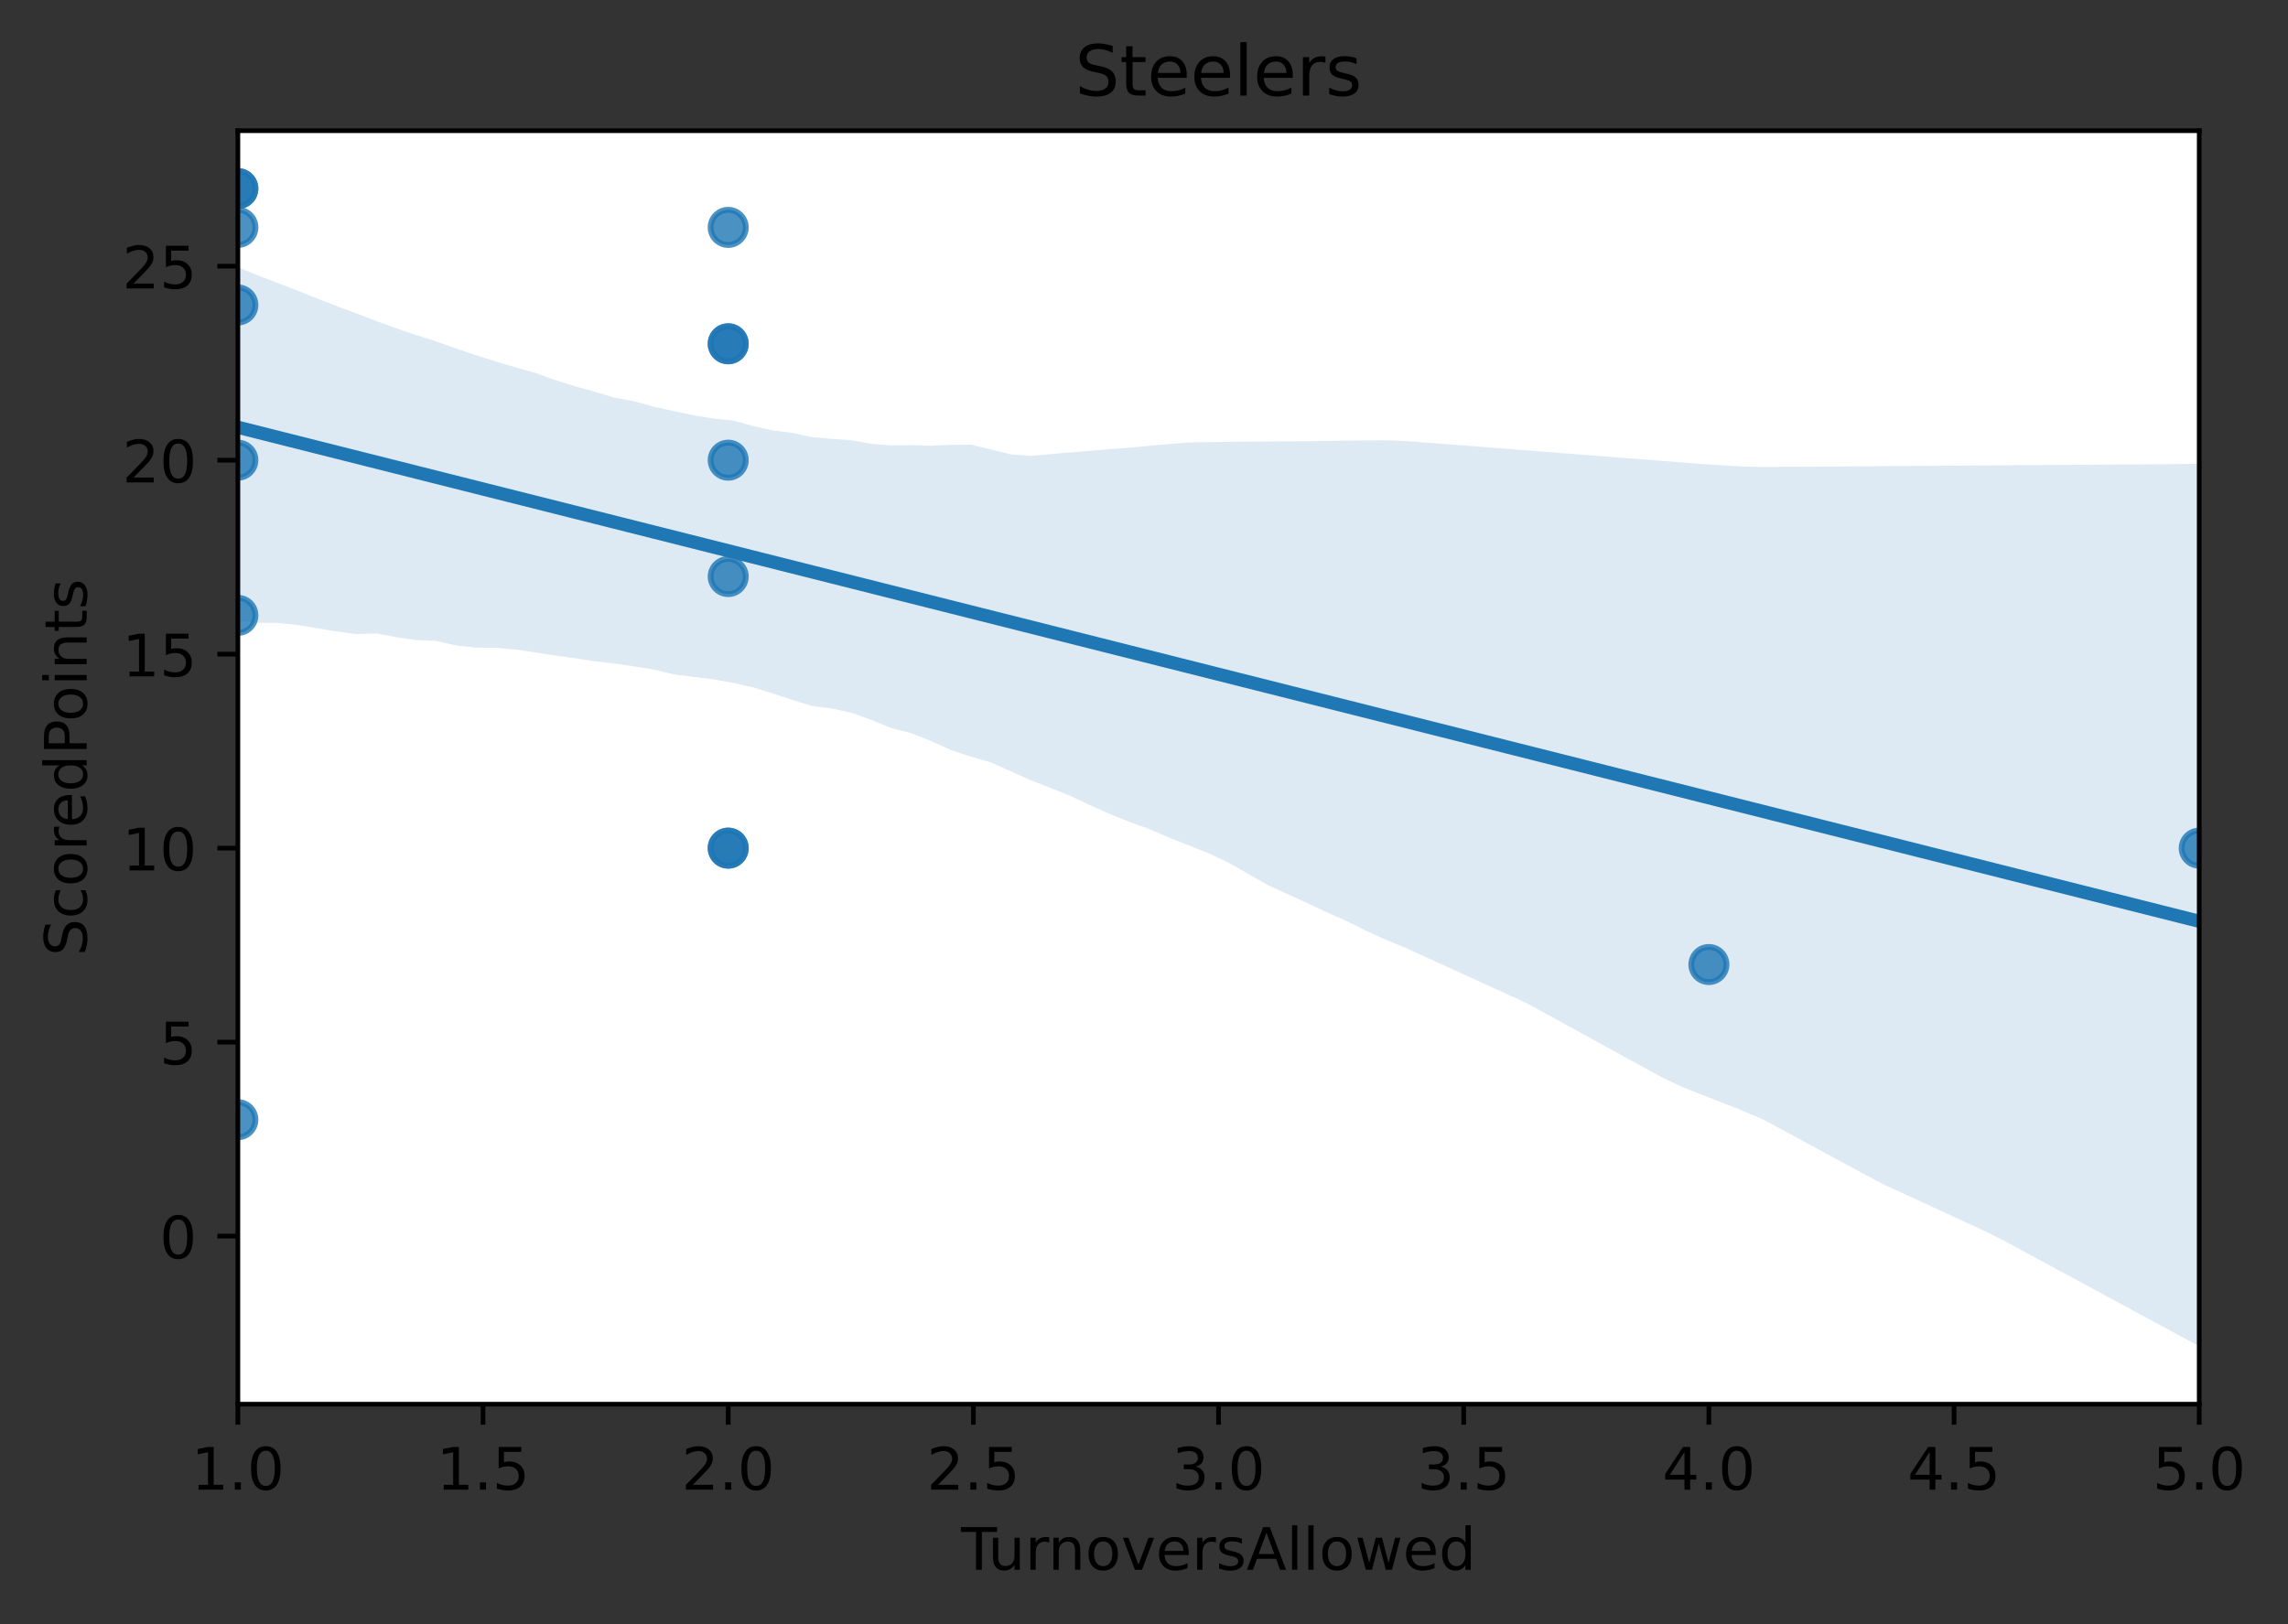 <?xml version="1.0" encoding="utf-8" standalone="no"?>
<!DOCTYPE svg PUBLIC "-//W3C//DTD SVG 1.1//EN"
  "http://www.w3.org/Graphics/SVG/1.1/DTD/svg11.dtd">
<!-- Created with matplotlib (https://matplotlib.org/) -->
<svg height="277.314pt" version="1.1" viewBox="0 0 390.555 277.314" width="390.555pt" xmlns="http://www.w3.org/2000/svg" xmlns:xlink="http://www.w3.org/1999/xlink">
 <rect x="0" y="0" width="390.555" height="277.314" fill="#333333" stroke="none"/>
 <defs>
  <style type="text/css">
*{stroke-linecap:butt;stroke-linejoin:round;}
  </style>
 </defs>
 <g id="figure_1">
  <g id="patch_1">
   <path d="M 0 277.314 
L 390.555 277.314 
L 390.555 0 
L 0 0 
z
" style="fill:none;"/>
  </g>
  <g id="axes_1">
   <g id="patch_2">
    <path d="M 40.603 239.758 
L 375.403 239.758 
L 375.403 22.318 
L 40.603 22.318 
z
" style="fill:#ffffff;"/>
   </g>
   <g id="PathCollection_1">
    <defs>
     <path d="M 0 3 
C 0.796 3 1.559 2.684 2.121 2.121 
C 2.684 1.559 3 0.796 3 0 
C 3 -0.796 2.684 -1.559 2.121 -2.121 
C 1.559 -2.684 0.796 -3 0 -3 
C -0.796 -3 -1.559 -2.684 -2.121 -2.121 
C -2.684 -1.559 -3 -0.796 -3 0 
C -3 0.796 -2.684 1.559 -2.121 2.121 
C -1.559 2.684 -0.796 3 0 3 
z
" id="mb1573d43c3" style="stroke:#1f77b4;stroke-opacity:0.8;"/>
    </defs>
    <g clip-path="url(#pdcaa7abc6c)">
     <use style="fill:#1f77b4;fill-opacity:0.8;stroke:#1f77b4;stroke-opacity:0.8;" x="40.603" xlink:href="#mb1573d43c3" y="191.188"/>
     <use style="fill:#1f77b4;fill-opacity:0.8;stroke:#1f77b4;stroke-opacity:0.8;" x="40.603" xlink:href="#mb1573d43c3" y="38.826"/>
     <use style="fill:#1f77b4;fill-opacity:0.8;stroke:#1f77b4;stroke-opacity:0.8;" x="124.303" xlink:href="#mb1573d43c3" y="78.573"/>
     <use style="fill:#1f77b4;fill-opacity:0.8;stroke:#1f77b4;stroke-opacity:0.8;" x="40.603" xlink:href="#mb1573d43c3" y="32.202"/>
     <use style="fill:#1f77b4;fill-opacity:0.8;stroke:#1f77b4;stroke-opacity:0.8;" x="124.303" xlink:href="#mb1573d43c3" y="58.7"/>
     <use style="fill:#1f77b4;fill-opacity:0.8;stroke:#1f77b4;stroke-opacity:0.8;" x="40.603" xlink:href="#mb1573d43c3" y="52.075"/>
     <use style="fill:#1f77b4;fill-opacity:0.8;stroke:#1f77b4;stroke-opacity:0.8;" x="40.603" xlink:href="#mb1573d43c3" y="32.202"/>
     <use style="fill:#1f77b4;fill-opacity:0.8;stroke:#1f77b4;stroke-opacity:0.8;" x="124.303" xlink:href="#mb1573d43c3" y="38.826"/>
     <use style="fill:#1f77b4;fill-opacity:0.8;stroke:#1f77b4;stroke-opacity:0.8;" x="124.303" xlink:href="#mb1573d43c3" y="98.446"/>
     <use style="fill:#1f77b4;fill-opacity:0.8;stroke:#1f77b4;stroke-opacity:0.8;" x="291.703" xlink:href="#mb1573d43c3" y="164.691"/>
     <use style="fill:#1f77b4;fill-opacity:0.8;stroke:#1f77b4;stroke-opacity:0.8;" x="40.603" xlink:href="#mb1573d43c3" y="105.071"/>
     <use style="fill:#1f77b4;fill-opacity:0.8;stroke:#1f77b4;stroke-opacity:0.8;" x="40.603" xlink:href="#mb1573d43c3" y="78.573"/>
     <use style="fill:#1f77b4;fill-opacity:0.8;stroke:#1f77b4;stroke-opacity:0.8;" x="124.303" xlink:href="#mb1573d43c3" y="58.7"/>
     <use style="fill:#1f77b4;fill-opacity:0.8;stroke:#1f77b4;stroke-opacity:0.8;" x="375.403" xlink:href="#mb1573d43c3" y="144.817"/>
     <use style="fill:#1f77b4;fill-opacity:0.8;stroke:#1f77b4;stroke-opacity:0.8;" x="124.303" xlink:href="#mb1573d43c3" y="144.817"/>
     <use style="fill:#1f77b4;fill-opacity:0.8;stroke:#1f77b4;stroke-opacity:0.8;" x="124.303" xlink:href="#mb1573d43c3" y="144.817"/>
    </g>
   </g>
   <g id="PolyCollection_1">
    <path clip-path="url(#pdcaa7abc6c)" d="M 40.603 45.61 
L 40.603 105.948 
L 43.985 106.335 
L 47.367 106.356 
L 50.749 106.715 
L 54.13 107.273 
L 57.512 107.831 
L 60.894 108.267 
L 64.276 108.176 
L 67.658 108.797 
L 71.039 109.289 
L 74.421 109.436 
L 77.803 110.2 
L 81.185 110.587 
L 84.567 110.597 
L 87.949 110.903 
L 91.33 111.386 
L 94.712 111.927 
L 98.094 112.384 
L 101.476 112.906 
L 104.858 113.292 
L 108.239 113.785 
L 111.621 114.325 
L 115.003 115.151 
L 118.385 115.569 
L 121.767 116 
L 125.149 116.599 
L 128.53 117.362 
L 131.912 118.397 
L 135.294 119.527 
L 138.676 120.556 
L 142.058 120.978 
L 145.439 121.725 
L 148.821 122.951 
L 152.203 124.336 
L 155.585 125.194 
L 158.967 126.539 
L 162.349 128.081 
L 165.73 129.2 
L 169.112 130.172 
L 172.494 131.678 
L 175.876 133.192 
L 179.258 134.519 
L 182.639 135.86 
L 186.021 137.464 
L 189.403 138.95 
L 192.785 140.337 
L 196.167 141.55 
L 199.549 143.008 
L 202.93 144.353 
L 206.312 145.692 
L 209.694 147.283 
L 213.076 149.221 
L 216.458 151.149 
L 219.839 152.698 
L 223.221 154.233 
L 226.603 155.827 
L 229.985 157.318 
L 233.367 159.013 
L 236.749 160.535 
L 240.13 161.936 
L 243.512 163.48 
L 246.894 165.024 
L 250.276 166.569 
L 253.658 168.113 
L 257.039 169.657 
L 260.421 171.201 
L 263.803 173.04 
L 267.185 174.898 
L 270.567 176.755 
L 273.949 178.613 
L 277.33 180.471 
L 280.712 182.321 
L 284.094 184.168 
L 287.476 185.727 
L 290.858 187.058 
L 294.239 188.388 
L 297.621 189.712 
L 301.003 191.159 
L 304.385 192.991 
L 307.767 194.823 
L 311.149 196.655 
L 314.53 198.487 
L 317.912 200.319 
L 321.294 202.123 
L 324.676 203.682 
L 328.058 205.242 
L 331.439 206.801 
L 334.821 208.361 
L 338.203 209.921 
L 341.585 211.582 
L 344.967 213.411 
L 348.349 215.241 
L 351.73 217.07 
L 355.112 218.899 
L 358.494 220.728 
L 361.876 222.558 
L 365.258 224.387 
L 368.639 226.216 
L 372.021 228.045 
L 375.403 229.874 
L 375.403 79.188 
L 375.403 79.188 
L 372.021 79.242 
L 368.639 79.266 
L 365.258 79.289 
L 361.876 79.313 
L 358.494 79.337 
L 355.112 79.36 
L 351.73 79.384 
L 348.349 79.407 
L 344.967 79.431 
L 341.585 79.455 
L 338.203 79.478 
L 334.821 79.502 
L 331.439 79.525 
L 328.058 79.549 
L 324.676 79.573 
L 321.294 79.596 
L 317.912 79.62 
L 314.53 79.643 
L 311.149 79.667 
L 307.767 79.69 
L 304.385 79.714 
L 301.003 79.738 
L 297.621 79.665 
L 294.239 79.467 
L 290.858 79.252 
L 287.476 78.989 
L 284.094 78.725 
L 280.712 78.462 
L 277.33 78.198 
L 273.949 77.935 
L 270.567 77.671 
L 267.185 77.408 
L 263.803 77.144 
L 260.421 76.881 
L 257.039 76.618 
L 253.658 76.356 
L 250.276 76.095 
L 246.894 75.835 
L 243.512 75.575 
L 240.13 75.315 
L 236.749 75.175 
L 233.367 75.203 
L 229.985 75.237 
L 226.603 75.28 
L 223.221 75.336 
L 219.839 75.351 
L 216.458 75.381 
L 213.076 75.411 
L 209.694 75.451 
L 206.312 75.493 
L 202.93 75.542 
L 199.549 75.83 
L 196.167 76.128 
L 192.785 76.437 
L 189.403 76.701 
L 186.021 76.98 
L 182.639 77.263 
L 179.258 77.549 
L 175.876 77.836 
L 172.494 77.57 
L 169.112 76.73 
L 165.73 75.927 
L 162.349 75.956 
L 158.967 76.115 
L 155.585 76.02 
L 152.203 76.06 
L 148.821 75.793 
L 145.439 75.186 
L 142.058 74.934 
L 138.676 74.662 
L 135.294 73.925 
L 131.912 73.506 
L 128.53 72.74 
L 125.149 71.802 
L 121.767 71.467 
L 118.385 70.903 
L 115.003 70.192 
L 111.621 69.456 
L 108.239 68.51 
L 104.858 67.897 
L 101.476 66.881 
L 98.094 65.944 
L 94.712 64.873 
L 91.33 63.656 
L 87.949 62.715 
L 84.567 61.701 
L 81.185 60.629 
L 77.803 59.489 
L 74.421 58.281 
L 71.039 57.211 
L 67.658 56.072 
L 64.276 54.834 
L 60.894 53.553 
L 57.512 52.272 
L 54.13 50.958 
L 50.749 49.617 
L 47.367 48.316 
L 43.985 47.008 
L 40.603 45.61 
z
" style="fill:#1f77b4;fill-opacity:0.15;"/>
   </g>
   <g id="matplotlib.axis_1">
    <g id="xtick_1">
     <g id="line2d_1">
      <defs>
       <path d="M 0 0 
L 0 3.5 
" id="m8e0f1725f0" style="stroke:#000000;stroke-width:0.8;"/>
      </defs>
      <g>
       <use style="stroke:#000000;stroke-width:0.8;" x="40.603" xlink:href="#m8e0f1725f0" y="239.758"/>
      </g>
     </g>
     <g id="text_1">
      <!-- 1.0 -->
      <defs>
       <path d="M 12.406 8.297 
L 28.516 8.297 
L 28.516 63.922 
L 10.984 60.406 
L 10.984 69.391 
L 28.422 72.906 
L 38.281 72.906 
L 38.281 8.297 
L 54.391 8.297 
L 54.391 0 
L 12.406 0 
z
" id="DejaVuSans-49"/>
       <path d="M 10.688 12.406 
L 21 12.406 
L 21 0 
L 10.688 0 
z
" id="DejaVuSans-46"/>
       <path d="M 31.781 66.406 
Q 24.172 66.406 20.328 58.906 
Q 16.5 51.422 16.5 36.375 
Q 16.5 21.391 20.328 13.891 
Q 24.172 6.391 31.781 6.391 
Q 39.453 6.391 43.281 13.891 
Q 47.125 21.391 47.125 36.375 
Q 47.125 51.422 43.281 58.906 
Q 39.453 66.406 31.781 66.406 
z
M 31.781 74.219 
Q 44.047 74.219 50.516 64.516 
Q 56.984 54.828 56.984 36.375 
Q 56.984 17.969 50.516 8.266 
Q 44.047 -1.422 31.781 -1.422 
Q 19.531 -1.422 13.062 8.266 
Q 6.594 17.969 6.594 36.375 
Q 6.594 54.828 13.062 64.516 
Q 19.531 74.219 31.781 74.219 
z
" id="DejaVuSans-48"/>
      </defs>
      <g transform="translate(32.652 254.357)scale(0.1 -0.1)">
       <use xlink:href="#DejaVuSans-49"/>
       <use x="63.623" xlink:href="#DejaVuSans-46"/>
       <use x="95.41" xlink:href="#DejaVuSans-48"/>
      </g>
     </g>
    </g>
    <g id="xtick_2">
     <g id="line2d_2">
      <g>
       <use style="stroke:#000000;stroke-width:0.8;" x="82.453" xlink:href="#m8e0f1725f0" y="239.758"/>
      </g>
     </g>
     <g id="text_2">
      <!-- 1.5 -->
      <defs>
       <path d="M 10.797 72.906 
L 49.516 72.906 
L 49.516 64.594 
L 19.828 64.594 
L 19.828 46.734 
Q 21.969 47.469 24.109 47.828 
Q 26.266 48.188 28.422 48.188 
Q 40.625 48.188 47.75 41.5 
Q 54.891 34.812 54.891 23.391 
Q 54.891 11.625 47.562 5.094 
Q 40.234 -1.422 26.906 -1.422 
Q 22.312 -1.422 17.547 -0.641 
Q 12.797 0.141 7.719 1.703 
L 7.719 11.625 
Q 12.109 9.234 16.797 8.062 
Q 21.484 6.891 26.703 6.891 
Q 35.156 6.891 40.078 11.328 
Q 45.016 15.766 45.016 23.391 
Q 45.016 31 40.078 35.438 
Q 35.156 39.891 26.703 39.891 
Q 22.75 39.891 18.812 39.016 
Q 14.891 38.141 10.797 36.281 
z
" id="DejaVuSans-53"/>
      </defs>
      <g transform="translate(74.502 254.357)scale(0.1 -0.1)">
       <use xlink:href="#DejaVuSans-49"/>
       <use x="63.623" xlink:href="#DejaVuSans-46"/>
       <use x="95.41" xlink:href="#DejaVuSans-53"/>
      </g>
     </g>
    </g>
    <g id="xtick_3">
     <g id="line2d_3">
      <g>
       <use style="stroke:#000000;stroke-width:0.8;" x="124.303" xlink:href="#m8e0f1725f0" y="239.758"/>
      </g>
     </g>
     <g id="text_3">
      <!-- 2.0 -->
      <defs>
       <path d="M 19.188 8.297 
L 53.609 8.297 
L 53.609 0 
L 7.328 0 
L 7.328 8.297 
Q 12.938 14.109 22.625 23.891 
Q 32.328 33.688 34.812 36.531 
Q 39.547 41.844 41.422 45.531 
Q 43.312 49.219 43.312 52.781 
Q 43.312 58.594 39.234 62.25 
Q 35.156 65.922 28.609 65.922 
Q 23.969 65.922 18.812 64.312 
Q 13.672 62.703 7.812 59.422 
L 7.812 69.391 
Q 13.766 71.781 18.938 73 
Q 24.125 74.219 28.422 74.219 
Q 39.75 74.219 46.484 68.547 
Q 53.219 62.891 53.219 53.422 
Q 53.219 48.922 51.531 44.891 
Q 49.859 40.875 45.406 35.406 
Q 44.188 33.984 37.641 27.219 
Q 31.109 20.453 19.188 8.297 
z
" id="DejaVuSans-50"/>
      </defs>
      <g transform="translate(116.352 254.357)scale(0.1 -0.1)">
       <use xlink:href="#DejaVuSans-50"/>
       <use x="63.623" xlink:href="#DejaVuSans-46"/>
       <use x="95.41" xlink:href="#DejaVuSans-48"/>
      </g>
     </g>
    </g>
    <g id="xtick_4">
     <g id="line2d_4">
      <g>
       <use style="stroke:#000000;stroke-width:0.8;" x="166.153" xlink:href="#m8e0f1725f0" y="239.758"/>
      </g>
     </g>
     <g id="text_4">
      <!-- 2.5 -->
      <g transform="translate(158.202 254.357)scale(0.1 -0.1)">
       <use xlink:href="#DejaVuSans-50"/>
       <use x="63.623" xlink:href="#DejaVuSans-46"/>
       <use x="95.41" xlink:href="#DejaVuSans-53"/>
      </g>
     </g>
    </g>
    <g id="xtick_5">
     <g id="line2d_5">
      <g>
       <use style="stroke:#000000;stroke-width:0.8;" x="208.003" xlink:href="#m8e0f1725f0" y="239.758"/>
      </g>
     </g>
     <g id="text_5">
      <!-- 3.0 -->
      <defs>
       <path d="M 40.578 39.312 
Q 47.656 37.797 51.625 33 
Q 55.609 28.219 55.609 21.188 
Q 55.609 10.406 48.188 4.484 
Q 40.766 -1.422 27.094 -1.422 
Q 22.516 -1.422 17.656 -0.516 
Q 12.797 0.391 7.625 2.203 
L 7.625 11.719 
Q 11.719 9.328 16.594 8.109 
Q 21.484 6.891 26.812 6.891 
Q 36.078 6.891 40.938 10.547 
Q 45.797 14.203 45.797 21.188 
Q 45.797 27.641 41.281 31.266 
Q 36.766 34.906 28.719 34.906 
L 20.219 34.906 
L 20.219 43.016 
L 29.109 43.016 
Q 36.375 43.016 40.234 45.922 
Q 44.094 48.828 44.094 54.297 
Q 44.094 59.906 40.109 62.906 
Q 36.141 65.922 28.719 65.922 
Q 24.656 65.922 20.016 65.031 
Q 15.375 64.156 9.812 62.312 
L 9.812 71.094 
Q 15.438 72.656 20.344 73.438 
Q 25.25 74.219 29.594 74.219 
Q 40.828 74.219 47.359 69.109 
Q 53.906 64.016 53.906 55.328 
Q 53.906 49.266 50.438 45.094 
Q 46.969 40.922 40.578 39.312 
z
" id="DejaVuSans-51"/>
      </defs>
      <g transform="translate(200.052 254.357)scale(0.1 -0.1)">
       <use xlink:href="#DejaVuSans-51"/>
       <use x="63.623" xlink:href="#DejaVuSans-46"/>
       <use x="95.41" xlink:href="#DejaVuSans-48"/>
      </g>
     </g>
    </g>
    <g id="xtick_6">
     <g id="line2d_6">
      <g>
       <use style="stroke:#000000;stroke-width:0.8;" x="249.853" xlink:href="#m8e0f1725f0" y="239.758"/>
      </g>
     </g>
     <g id="text_6">
      <!-- 3.5 -->
      <g transform="translate(241.902 254.357)scale(0.1 -0.1)">
       <use xlink:href="#DejaVuSans-51"/>
       <use x="63.623" xlink:href="#DejaVuSans-46"/>
       <use x="95.41" xlink:href="#DejaVuSans-53"/>
      </g>
     </g>
    </g>
    <g id="xtick_7">
     <g id="line2d_7">
      <g>
       <use style="stroke:#000000;stroke-width:0.8;" x="291.703" xlink:href="#m8e0f1725f0" y="239.758"/>
      </g>
     </g>
     <g id="text_7">
      <!-- 4.0 -->
      <defs>
       <path d="M 37.797 64.312 
L 12.891 25.391 
L 37.797 25.391 
z
M 35.203 72.906 
L 47.609 72.906 
L 47.609 25.391 
L 58.016 25.391 
L 58.016 17.188 
L 47.609 17.188 
L 47.609 0 
L 37.797 0 
L 37.797 17.188 
L 4.891 17.188 
L 4.891 26.703 
z
" id="DejaVuSans-52"/>
      </defs>
      <g transform="translate(283.752 254.357)scale(0.1 -0.1)">
       <use xlink:href="#DejaVuSans-52"/>
       <use x="63.623" xlink:href="#DejaVuSans-46"/>
       <use x="95.41" xlink:href="#DejaVuSans-48"/>
      </g>
     </g>
    </g>
    <g id="xtick_8">
     <g id="line2d_8">
      <g>
       <use style="stroke:#000000;stroke-width:0.8;" x="333.553" xlink:href="#m8e0f1725f0" y="239.758"/>
      </g>
     </g>
     <g id="text_8">
      <!-- 4.5 -->
      <g transform="translate(325.602 254.357)scale(0.1 -0.1)">
       <use xlink:href="#DejaVuSans-52"/>
       <use x="63.623" xlink:href="#DejaVuSans-46"/>
       <use x="95.41" xlink:href="#DejaVuSans-53"/>
      </g>
     </g>
    </g>
    <g id="xtick_9">
     <g id="line2d_9">
      <g>
       <use style="stroke:#000000;stroke-width:0.8;" x="375.403" xlink:href="#m8e0f1725f0" y="239.758"/>
      </g>
     </g>
     <g id="text_9">
      <!-- 5.0 -->
      <g transform="translate(367.452 254.357)scale(0.1 -0.1)">
       <use xlink:href="#DejaVuSans-53"/>
       <use x="63.623" xlink:href="#DejaVuSans-46"/>
       <use x="95.41" xlink:href="#DejaVuSans-48"/>
      </g>
     </g>
    </g>
    <g id="text_10">
     <!-- TurnoversAllowed -->
     <defs>
      <path d="M -0.297 72.906 
L 61.375 72.906 
L 61.375 64.594 
L 35.5 64.594 
L 35.5 0 
L 25.594 0 
L 25.594 64.594 
L -0.297 64.594 
z
" id="DejaVuSans-84"/>
      <path d="M 8.5 21.578 
L 8.5 54.688 
L 17.484 54.688 
L 17.484 21.922 
Q 17.484 14.156 20.5 10.266 
Q 23.531 6.391 29.594 6.391 
Q 36.859 6.391 41.078 11.031 
Q 45.312 15.672 45.312 23.688 
L 45.312 54.688 
L 54.297 54.688 
L 54.297 0 
L 45.312 0 
L 45.312 8.406 
Q 42.047 3.422 37.719 1 
Q 33.406 -1.422 27.688 -1.422 
Q 18.266 -1.422 13.375 4.438 
Q 8.5 10.297 8.5 21.578 
z
M 31.109 56 
z
" id="DejaVuSans-117"/>
      <path d="M 41.109 46.297 
Q 39.594 47.172 37.812 47.578 
Q 36.031 48 33.891 48 
Q 26.266 48 22.188 43.047 
Q 18.109 38.094 18.109 28.812 
L 18.109 0 
L 9.078 0 
L 9.078 54.688 
L 18.109 54.688 
L 18.109 46.188 
Q 20.953 51.172 25.484 53.578 
Q 30.031 56 36.531 56 
Q 37.453 56 38.578 55.875 
Q 39.703 55.766 41.062 55.516 
z
" id="DejaVuSans-114"/>
      <path d="M 54.891 33.016 
L 54.891 0 
L 45.906 0 
L 45.906 32.719 
Q 45.906 40.484 42.875 44.328 
Q 39.844 48.188 33.797 48.188 
Q 26.516 48.188 22.312 43.547 
Q 18.109 38.922 18.109 30.906 
L 18.109 0 
L 9.078 0 
L 9.078 54.688 
L 18.109 54.688 
L 18.109 46.188 
Q 21.344 51.125 25.703 53.562 
Q 30.078 56 35.797 56 
Q 45.219 56 50.047 50.172 
Q 54.891 44.344 54.891 33.016 
z
" id="DejaVuSans-110"/>
      <path d="M 30.609 48.391 
Q 23.391 48.391 19.188 42.75 
Q 14.984 37.109 14.984 27.297 
Q 14.984 17.484 19.156 11.844 
Q 23.344 6.203 30.609 6.203 
Q 37.797 6.203 41.984 11.859 
Q 46.188 17.531 46.188 27.297 
Q 46.188 37.016 41.984 42.703 
Q 37.797 48.391 30.609 48.391 
z
M 30.609 56 
Q 42.328 56 49.016 48.375 
Q 55.719 40.766 55.719 27.297 
Q 55.719 13.875 49.016 6.219 
Q 42.328 -1.422 30.609 -1.422 
Q 18.844 -1.422 12.172 6.219 
Q 5.516 13.875 5.516 27.297 
Q 5.516 40.766 12.172 48.375 
Q 18.844 56 30.609 56 
z
" id="DejaVuSans-111"/>
      <path d="M 2.984 54.688 
L 12.5 54.688 
L 29.594 8.797 
L 46.688 54.688 
L 56.203 54.688 
L 35.688 0 
L 23.484 0 
z
" id="DejaVuSans-118"/>
      <path d="M 56.203 29.594 
L 56.203 25.203 
L 14.891 25.203 
Q 15.484 15.922 20.484 11.062 
Q 25.484 6.203 34.422 6.203 
Q 39.594 6.203 44.453 7.469 
Q 49.312 8.734 54.109 11.281 
L 54.109 2.781 
Q 49.266 0.734 44.188 -0.344 
Q 39.109 -1.422 33.891 -1.422 
Q 20.797 -1.422 13.156 6.188 
Q 5.516 13.812 5.516 26.812 
Q 5.516 40.234 12.766 48.109 
Q 20.016 56 32.328 56 
Q 43.359 56 49.781 48.891 
Q 56.203 41.797 56.203 29.594 
z
M 47.219 32.234 
Q 47.125 39.594 43.094 43.984 
Q 39.062 48.391 32.422 48.391 
Q 24.906 48.391 20.391 44.141 
Q 15.875 39.891 15.188 32.172 
z
" id="DejaVuSans-101"/>
      <path d="M 44.281 53.078 
L 44.281 44.578 
Q 40.484 46.531 36.375 47.5 
Q 32.281 48.484 27.875 48.484 
Q 21.188 48.484 17.844 46.438 
Q 14.5 44.391 14.5 40.281 
Q 14.5 37.156 16.891 35.375 
Q 19.281 33.594 26.516 31.984 
L 29.594 31.297 
Q 39.156 29.25 43.188 25.516 
Q 47.219 21.781 47.219 15.094 
Q 47.219 7.469 41.188 3.016 
Q 35.156 -1.422 24.609 -1.422 
Q 20.219 -1.422 15.453 -0.562 
Q 10.688 0.297 5.422 2 
L 5.422 11.281 
Q 10.406 8.688 15.234 7.391 
Q 20.062 6.109 24.812 6.109 
Q 31.156 6.109 34.562 8.281 
Q 37.984 10.453 37.984 14.406 
Q 37.984 18.062 35.516 20.016 
Q 33.062 21.969 24.703 23.781 
L 21.578 24.516 
Q 13.234 26.266 9.516 29.906 
Q 5.812 33.547 5.812 39.891 
Q 5.812 47.609 11.281 51.797 
Q 16.75 56 26.812 56 
Q 31.781 56 36.172 55.266 
Q 40.578 54.547 44.281 53.078 
z
" id="DejaVuSans-115"/>
      <path d="M 34.188 63.188 
L 20.797 26.906 
L 47.609 26.906 
z
M 28.609 72.906 
L 39.797 72.906 
L 67.578 0 
L 57.328 0 
L 50.688 18.703 
L 17.828 18.703 
L 11.188 0 
L 0.781 0 
z
" id="DejaVuSans-65"/>
      <path d="M 9.422 75.984 
L 18.406 75.984 
L 18.406 0 
L 9.422 0 
z
" id="DejaVuSans-108"/>
      <path d="M 4.203 54.688 
L 13.188 54.688 
L 24.422 12.016 
L 35.594 54.688 
L 46.188 54.688 
L 57.422 12.016 
L 68.609 54.688 
L 77.594 54.688 
L 63.281 0 
L 52.688 0 
L 40.922 44.828 
L 29.109 0 
L 18.5 0 
z
" id="DejaVuSans-119"/>
      <path d="M 45.406 46.391 
L 45.406 75.984 
L 54.391 75.984 
L 54.391 0 
L 45.406 0 
L 45.406 8.203 
Q 42.578 3.328 38.25 0.953 
Q 33.938 -1.422 27.875 -1.422 
Q 17.969 -1.422 11.734 6.484 
Q 5.516 14.406 5.516 27.297 
Q 5.516 40.188 11.734 48.094 
Q 17.969 56 27.875 56 
Q 33.938 56 38.25 53.625 
Q 42.578 51.266 45.406 46.391 
z
M 14.797 27.297 
Q 14.797 17.391 18.875 11.75 
Q 22.953 6.109 30.078 6.109 
Q 37.203 6.109 41.297 11.75 
Q 45.406 17.391 45.406 27.297 
Q 45.406 37.203 41.297 42.844 
Q 37.203 48.484 30.078 48.484 
Q 22.953 48.484 18.875 42.844 
Q 14.797 37.203 14.797 27.297 
z
" id="DejaVuSans-100"/>
     </defs>
     <g transform="translate(164.047 268.035)scale(0.1 -0.1)">
      <use xlink:href="#DejaVuSans-84"/>
      <use x="45.959" xlink:href="#DejaVuSans-117"/>
      <use x="109.338" xlink:href="#DejaVuSans-114"/>
      <use x="148.701" xlink:href="#DejaVuSans-110"/>
      <use x="212.08" xlink:href="#DejaVuSans-111"/>
      <use x="273.262" xlink:href="#DejaVuSans-118"/>
      <use x="332.441" xlink:href="#DejaVuSans-101"/>
      <use x="393.965" xlink:href="#DejaVuSans-114"/>
      <use x="435.078" xlink:href="#DejaVuSans-115"/>
      <use x="487.178" xlink:href="#DejaVuSans-65"/>
      <use x="555.586" xlink:href="#DejaVuSans-108"/>
      <use x="583.369" xlink:href="#DejaVuSans-108"/>
      <use x="611.152" xlink:href="#DejaVuSans-111"/>
      <use x="672.334" xlink:href="#DejaVuSans-119"/>
      <use x="754.121" xlink:href="#DejaVuSans-101"/>
      <use x="815.645" xlink:href="#DejaVuSans-100"/>
     </g>
    </g>
   </g>
   <g id="matplotlib.axis_2">
    <g id="ytick_1">
     <g id="line2d_10">
      <defs>
       <path d="M 0 0 
L -3.5 0 
" id="m5ae418f8aa" style="stroke:#000000;stroke-width:0.8;"/>
      </defs>
      <g>
       <use style="stroke:#000000;stroke-width:0.8;" x="40.603" xlink:href="#m5ae418f8aa" y="211.062"/>
      </g>
     </g>
     <g id="text_11">
      <!-- 0 -->
      <g transform="translate(27.241 214.861)scale(0.1 -0.1)">
       <use xlink:href="#DejaVuSans-48"/>
      </g>
     </g>
    </g>
    <g id="ytick_2">
     <g id="line2d_11">
      <g>
       <use style="stroke:#000000;stroke-width:0.8;" x="40.603" xlink:href="#m5ae418f8aa" y="177.939"/>
      </g>
     </g>
     <g id="text_12">
      <!-- 5 -->
      <g transform="translate(27.241 181.739)scale(0.1 -0.1)">
       <use xlink:href="#DejaVuSans-53"/>
      </g>
     </g>
    </g>
    <g id="ytick_3">
     <g id="line2d_12">
      <g>
       <use style="stroke:#000000;stroke-width:0.8;" x="40.603" xlink:href="#m5ae418f8aa" y="144.817"/>
      </g>
     </g>
     <g id="text_13">
      <!-- 10 -->
      <g transform="translate(20.878 148.616)scale(0.1 -0.1)">
       <use xlink:href="#DejaVuSans-49"/>
       <use x="63.623" xlink:href="#DejaVuSans-48"/>
      </g>
     </g>
    </g>
    <g id="ytick_4">
     <g id="line2d_13">
      <g>
       <use style="stroke:#000000;stroke-width:0.8;" x="40.603" xlink:href="#m5ae418f8aa" y="111.695"/>
      </g>
     </g>
     <g id="text_14">
      <!-- 15 -->
      <g transform="translate(20.878 115.494)scale(0.1 -0.1)">
       <use xlink:href="#DejaVuSans-49"/>
       <use x="63.623" xlink:href="#DejaVuSans-53"/>
      </g>
     </g>
    </g>
    <g id="ytick_5">
     <g id="line2d_14">
      <g>
       <use style="stroke:#000000;stroke-width:0.8;" x="40.603" xlink:href="#m5ae418f8aa" y="78.573"/>
      </g>
     </g>
     <g id="text_15">
      <!-- 20 -->
      <g transform="translate(20.878 82.372)scale(0.1 -0.1)">
       <use xlink:href="#DejaVuSans-50"/>
       <use x="63.623" xlink:href="#DejaVuSans-48"/>
      </g>
     </g>
    </g>
    <g id="ytick_6">
     <g id="line2d_15">
      <g>
       <use style="stroke:#000000;stroke-width:0.8;" x="40.603" xlink:href="#m5ae418f8aa" y="45.451"/>
      </g>
     </g>
     <g id="text_16">
      <!-- 25 -->
      <g transform="translate(20.878 49.25)scale(0.1 -0.1)">
       <use xlink:href="#DejaVuSans-50"/>
       <use x="63.623" xlink:href="#DejaVuSans-53"/>
      </g>
     </g>
    </g>
    <g id="text_17">
     <!-- ScoredPoints -->
     <defs>
      <path d="M 53.516 70.516 
L 53.516 60.891 
Q 47.906 63.578 42.922 64.891 
Q 37.938 66.219 33.297 66.219 
Q 25.25 66.219 20.875 63.094 
Q 16.5 59.969 16.5 54.203 
Q 16.5 49.359 19.406 46.891 
Q 22.312 44.438 30.422 42.922 
L 36.375 41.703 
Q 47.406 39.594 52.656 34.297 
Q 57.906 29 57.906 20.125 
Q 57.906 9.516 50.797 4.047 
Q 43.703 -1.422 29.984 -1.422 
Q 24.812 -1.422 18.969 -0.25 
Q 13.141 0.922 6.891 3.219 
L 6.891 13.375 
Q 12.891 10.016 18.656 8.297 
Q 24.422 6.594 29.984 6.594 
Q 38.422 6.594 43.016 9.906 
Q 47.609 13.234 47.609 19.391 
Q 47.609 24.75 44.312 27.781 
Q 41.016 30.812 33.5 32.328 
L 27.484 33.5 
Q 16.453 35.688 11.516 40.375 
Q 6.594 45.062 6.594 53.422 
Q 6.594 63.094 13.406 68.656 
Q 20.219 74.219 32.172 74.219 
Q 37.312 74.219 42.625 73.281 
Q 47.953 72.359 53.516 70.516 
z
" id="DejaVuSans-83"/>
      <path d="M 48.781 52.594 
L 48.781 44.188 
Q 44.969 46.297 41.141 47.344 
Q 37.312 48.391 33.406 48.391 
Q 24.656 48.391 19.812 42.844 
Q 14.984 37.312 14.984 27.297 
Q 14.984 17.281 19.812 11.734 
Q 24.656 6.203 33.406 6.203 
Q 37.312 6.203 41.141 7.25 
Q 44.969 8.297 48.781 10.406 
L 48.781 2.094 
Q 45.016 0.344 40.984 -0.531 
Q 36.969 -1.422 32.422 -1.422 
Q 20.062 -1.422 12.781 6.344 
Q 5.516 14.109 5.516 27.297 
Q 5.516 40.672 12.859 48.328 
Q 20.219 56 33.016 56 
Q 37.156 56 41.109 55.141 
Q 45.062 54.297 48.781 52.594 
z
" id="DejaVuSans-99"/>
      <path d="M 19.672 64.797 
L 19.672 37.406 
L 32.078 37.406 
Q 38.969 37.406 42.719 40.969 
Q 46.484 44.531 46.484 51.125 
Q 46.484 57.672 42.719 61.234 
Q 38.969 64.797 32.078 64.797 
z
M 9.812 72.906 
L 32.078 72.906 
Q 44.344 72.906 50.609 67.359 
Q 56.891 61.812 56.891 51.125 
Q 56.891 40.328 50.609 34.812 
Q 44.344 29.297 32.078 29.297 
L 19.672 29.297 
L 19.672 0 
L 9.812 0 
z
" id="DejaVuSans-80"/>
      <path d="M 9.422 54.688 
L 18.406 54.688 
L 18.406 0 
L 9.422 0 
z
M 9.422 75.984 
L 18.406 75.984 
L 18.406 64.594 
L 9.422 64.594 
z
" id="DejaVuSans-105"/>
      <path d="M 18.312 70.219 
L 18.312 54.688 
L 36.812 54.688 
L 36.812 47.703 
L 18.312 47.703 
L 18.312 18.016 
Q 18.312 11.328 20.141 9.422 
Q 21.969 7.516 27.594 7.516 
L 36.812 7.516 
L 36.812 0 
L 27.594 0 
Q 17.188 0 13.234 3.875 
Q 9.281 7.766 9.281 18.016 
L 9.281 47.703 
L 2.688 47.703 
L 2.688 54.688 
L 9.281 54.688 
L 9.281 70.219 
z
" id="DejaVuSans-116"/>
     </defs>
     <g transform="translate(14.798 163.23)rotate(-90)scale(0.1 -0.1)">
      <use xlink:href="#DejaVuSans-83"/>
      <use x="63.477" xlink:href="#DejaVuSans-99"/>
      <use x="118.457" xlink:href="#DejaVuSans-111"/>
      <use x="179.639" xlink:href="#DejaVuSans-114"/>
      <use x="218.502" xlink:href="#DejaVuSans-101"/>
      <use x="280.025" xlink:href="#DejaVuSans-100"/>
      <use x="343.502" xlink:href="#DejaVuSans-80"/>
      <use x="400.18" xlink:href="#DejaVuSans-111"/>
      <use x="461.361" xlink:href="#DejaVuSans-105"/>
      <use x="489.145" xlink:href="#DejaVuSans-110"/>
      <use x="552.523" xlink:href="#DejaVuSans-116"/>
      <use x="591.732" xlink:href="#DejaVuSans-115"/>
     </g>
    </g>
   </g>
   <g id="line2d_16">
    <path clip-path="url(#pdcaa7abc6c)" d="M 40.603 72.955 
L 43.985 73.807 
L 47.367 74.659 
L 50.749 75.511 
L 54.13 76.363 
L 57.512 77.215 
L 60.894 78.067 
L 64.276 78.919 
L 67.658 79.771 
L 71.039 80.623 
L 74.421 81.476 
L 77.803 82.328 
L 81.185 83.18 
L 84.567 84.032 
L 87.949 84.884 
L 91.33 85.736 
L 94.712 86.588 
L 98.094 87.44 
L 101.476 88.292 
L 104.858 89.144 
L 108.239 89.996 
L 111.621 90.849 
L 115.003 91.701 
L 118.385 92.553 
L 121.767 93.405 
L 125.149 94.257 
L 128.53 95.109 
L 131.912 95.961 
L 135.294 96.813 
L 138.676 97.665 
L 142.058 98.517 
L 145.439 99.369 
L 148.821 100.221 
L 152.203 101.074 
L 155.585 101.926 
L 158.967 102.778 
L 162.349 103.63 
L 165.73 104.482 
L 169.112 105.334 
L 172.494 106.186 
L 175.876 107.038 
L 179.258 107.89 
L 182.639 108.742 
L 186.021 109.594 
L 189.403 110.447 
L 192.785 111.299 
L 196.167 112.151 
L 199.549 113.003 
L 202.93 113.855 
L 206.312 114.707 
L 209.694 115.559 
L 213.076 116.411 
L 216.458 117.263 
L 219.839 118.115 
L 223.221 118.967 
L 226.603 119.82 
L 229.985 120.672 
L 233.367 121.524 
L 236.749 122.376 
L 240.13 123.228 
L 243.512 124.08 
L 246.894 124.932 
L 250.276 125.784 
L 253.658 126.636 
L 257.039 127.488 
L 260.421 128.34 
L 263.803 129.192 
L 267.185 130.045 
L 270.567 130.897 
L 273.949 131.749 
L 277.33 132.601 
L 280.712 133.453 
L 284.094 134.305 
L 287.476 135.157 
L 290.858 136.009 
L 294.239 136.861 
L 297.621 137.713 
L 301.003 138.565 
L 304.385 139.418 
L 307.767 140.27 
L 311.149 141.122 
L 314.53 141.974 
L 317.912 142.826 
L 321.294 143.678 
L 324.676 144.53 
L 328.058 145.382 
L 331.439 146.234 
L 334.821 147.086 
L 338.203 147.938 
L 341.585 148.791 
L 344.967 149.643 
L 348.349 150.495 
L 351.73 151.347 
L 355.112 152.199 
L 358.494 153.051 
L 361.876 153.903 
L 365.258 154.755 
L 368.639 155.607 
L 372.021 156.459 
L 375.403 157.311 
" style="fill:none;stroke:#1f77b4;stroke-linecap:square;stroke-width:2.25;"/>
   </g>
   <g id="patch_3">
    <path d="M 40.603 239.758 
L 40.603 22.318 
" style="fill:none;stroke:#000000;stroke-linecap:square;stroke-linejoin:miter;stroke-width:0.8;"/>
   </g>
   <g id="patch_4">
    <path d="M 375.403 239.758 
L 375.403 22.318 
" style="fill:none;stroke:#000000;stroke-linecap:square;stroke-linejoin:miter;stroke-width:0.8;"/>
   </g>
   <g id="patch_5">
    <path d="M 40.603 239.758 
L 375.403 239.758 
" style="fill:none;stroke:#000000;stroke-linecap:square;stroke-linejoin:miter;stroke-width:0.8;"/>
   </g>
   <g id="patch_6">
    <path d="M 40.603 22.318 
L 375.403 22.318 
" style="fill:none;stroke:#000000;stroke-linecap:square;stroke-linejoin:miter;stroke-width:0.8;"/>
   </g>
   <g id="text_18">
    <!-- Steelers -->
    <g transform="translate(183.507 16.318)scale(0.12 -0.12)">
     <use xlink:href="#DejaVuSans-83"/>
     <use x="63.477" xlink:href="#DejaVuSans-116"/>
     <use x="102.686" xlink:href="#DejaVuSans-101"/>
     <use x="164.209" xlink:href="#DejaVuSans-101"/>
     <use x="225.732" xlink:href="#DejaVuSans-108"/>
     <use x="253.516" xlink:href="#DejaVuSans-101"/>
     <use x="315.039" xlink:href="#DejaVuSans-114"/>
     <use x="356.152" xlink:href="#DejaVuSans-115"/>
    </g>
   </g>
  </g>
 </g>
 <defs>
  <clipPath id="pdcaa7abc6c">
   <rect height="217.44" width="334.8" x="40.603" y="22.318"/>
  </clipPath>
 </defs>
</svg>
